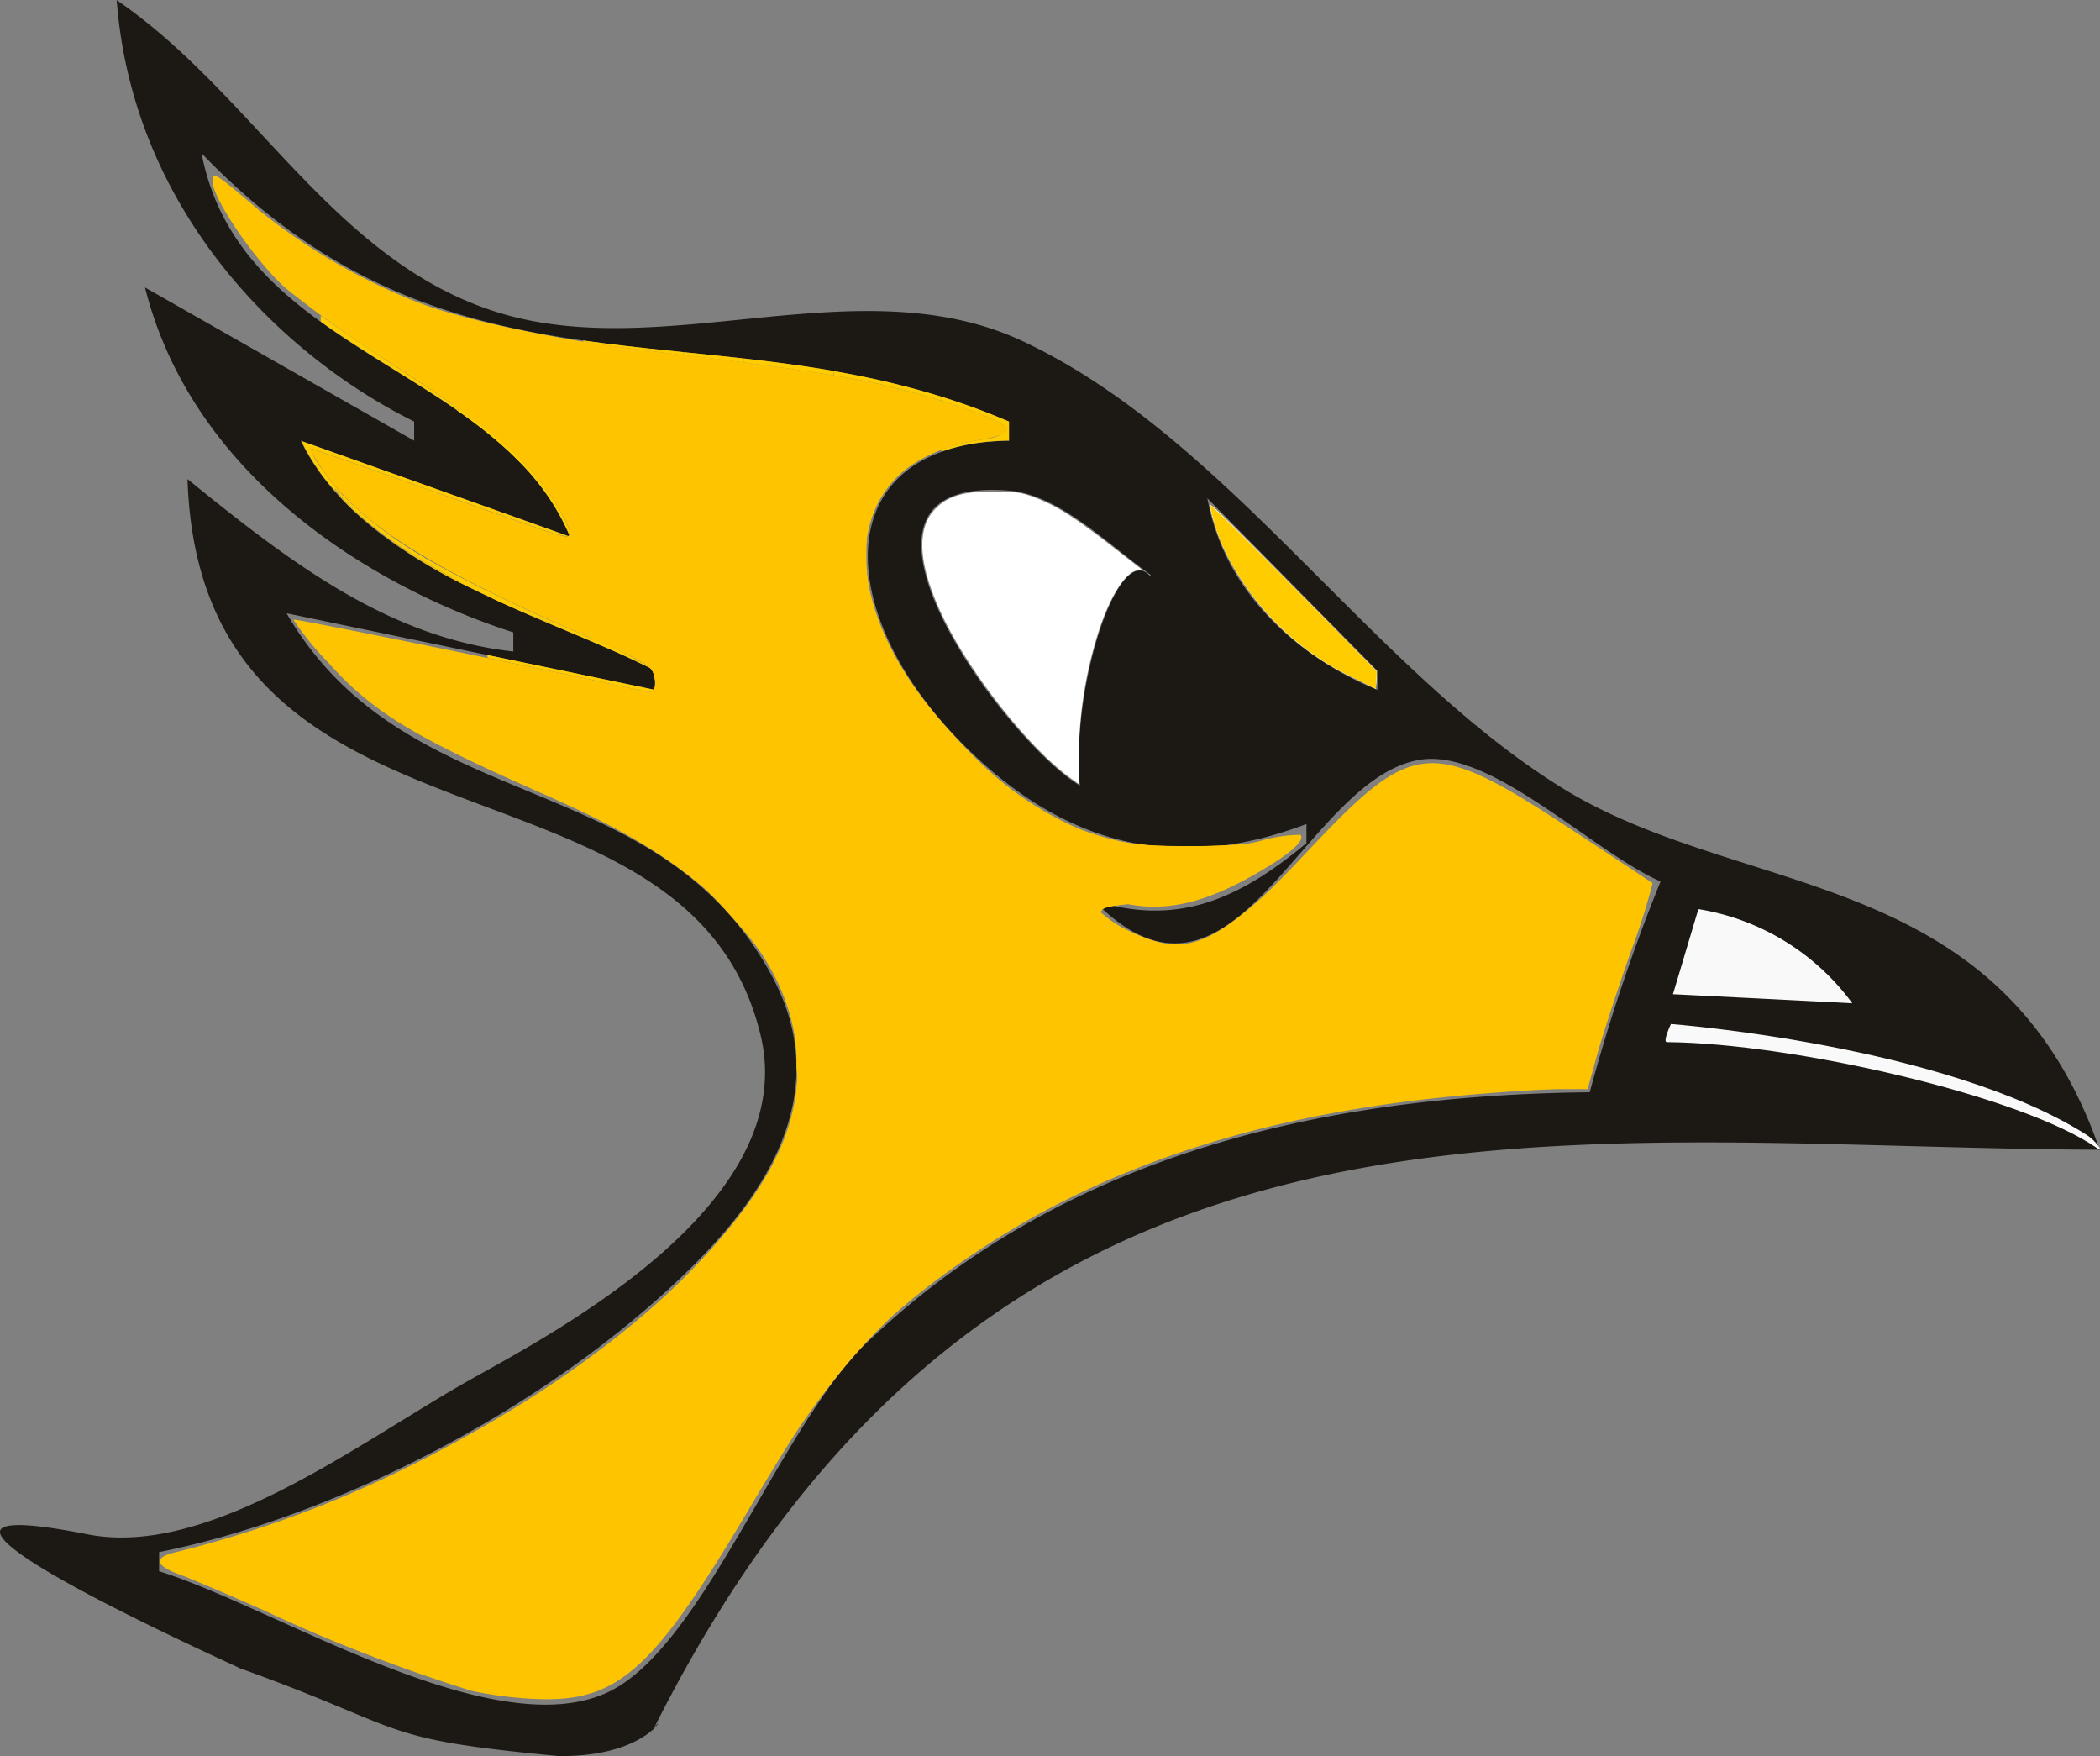 <svg xmlns="http://www.w3.org/2000/svg" width="137.097" height="114.616" viewBox="0 0 137.097 114.616">
  <rect x="0" y="0" width="137.097" height="114.616" fill="#808080" stroke="none"/>
  <g id="layer1" transform="translate(-6.674 -41.73)">
    <g id="g400" transform="translate(6.674 41.73)">
      <path id="path283" d="M413.47,1011.428c1.024,13.519,10.492,23.086,19.419,27.513v1.25l-17.57-10c3.153,12.54,15.07,19.628,24.043,22.511v1.25c-8.07-.892-14.465-5.717-21.269-11.256.857,26.136,32.65,16.541,37.412,36.287,2.653,11-13.471,19.421-18.918,22.477-7.192,4.036-17.062,11.684-25.03,10.11-18.454-3.646,14.141,10.543,9.811,8.692,11.387,4.087,8.837,4.646,20.97,5.784,6.359.061,7.128-3.45,6.085-1.577,22.554-45.207,59.2-38.133,94.507-38-6.49-18.664-23.289-16.28-35.14-23.638-12.519-7.774-21.789-22.845-35.14-29.119-10.657-5.008-23.332,1.456-34.215-1.869-10.763-3.289-15.937-14.227-24.968-20.41m5.548,10.005c16.918,17.584,33.87,9.429,52.709,17.508v1.25c-11.661.176-11.672,10.869-3.307,19.5,7,7.224,14.5,8.642,22.726,5.514v1.251c-4.583,3.817-8.56,5.4-13.871,3.752,9.188,9.414,13.636-7.954,21.283-9.195,4.62-.75,11.218,5.965,15.706,7.944a119.376,119.376,0,0,0-4.624,13.756c-16.079.18-33.726,3.472-47.161,16.312-5.669,5.417-10.732,19.925-16.923,22.841-7.57,3.567-21.769-5.549-29.314-7.888v-1.25c11.277-2.252,24.911-9.12,34.211-18.058,4.744-4.56,10.087-11.412,5.869-19.405-7.4-14.025-23.88-10.24-31.758-23.815l24.043,5V1055.2c-6.791-3.543-18.977-6.522-23.118-15.007l17.57,6.253c-4.674-11.137-21.516-11.787-24.043-25.012m3.7,16.258.739,1.617,1.111.884-1.849-2.5m11.1,2.5-.925,1.251.925-1.251m47.161,8.754-.044.078c-2.036-2.314-5.158,7.109-4.58,13.678-4.829-2.818-17.779-20.331-4.62-19.254,3.265.267,6.429,3.495,9.243,5.5m3.7-5,11.1,11.255v1.25c-4.546-1.826-9.915-5.921-11.1-12.506" transform="translate(-405.852 -1011.428)" fill="#1c1814"/>
      <path id="path339" d="M563.544,1096.2l-1.66,5.554s7.7.382,11.709.591A15.53,15.53,0,0,0,563.544,1096.2Z" transform="translate(-452.667 -1036.862)" fill="#f9f9f9"/>
      <path id="path395" d="M589.358,1115.01c-4.884-3.4-19.861-6.852-28.075-6.913-.3,0,.262-1.182.262-1.182s17.863,1.35,27.138,7.234C589.3,1114.541,589.873,1115.369,589.358,1115.01Z" transform="translate(-452.46 -1040.078)" fill="#f9f9f9"/>
    </g>
    <path id="path749" d="M41.93,157.006a107.141,107.141,0,0,1-13.556-5.251c-2.318-1.031-4.8-2.087-5.521-2.348-1.546-.56-1.675-1.087-.348-1.418a74.427,74.427,0,0,0,18.728-7.4c10.213-5.582,18.125-12.751,20.8-18.848a10.441,10.441,0,0,0,1.145-5.362c-.006-3.527-1.064-6.165-3.807-9.486s-5.934-5.42-12.914-8.495c-8.372-3.688-11.026-5.316-13.885-8.514a19.071,19.071,0,0,1-2.265-2.792C30.4,87,47.318,90.449,52.906,91.7c.922.207,1.045.127,1.045-.676s-.535-1.142-4.791-2.983c-9.679-4.187-14.422-7.16-16.806-10.534-.61-.864-1.023-1.571-.916-1.571s3.892,1.319,8.413,2.93,8.288,2.93,8.372,2.93c.468,0-.009-1.147-1.236-2.969-1.662-2.469-4.166-4.519-10.455-8.561a74,74,0,0,1-6.719-4.8c-1.963-1.729-4.782-5.846-4.782-6.983,0-.666.1-.607,3.05,1.9a39.377,39.377,0,0,0,16.778,7.9c1.583.337,6.741,1.057,11.464,1.6S66.437,71.23,68.3,71.656c4.286.979,8.376,2.406,8.547,2.981.08.271-.583.548-1.715.718-4,.6-6.506,2.577-7.262,5.725-1.5,6.238,5.464,16.161,13.826,19.707a20.493,20.493,0,0,0,11.6.787,10.025,10.025,0,0,1,2.75-.439c.349.391-.763,1.335-3.167,2.69-3.174,1.789-5.677,2.34-8.226,1.812-2.141-.444-2.571-.279-1.586.605a8.765,8.765,0,0,0,4.83,2.115c2.192.014,4.066-1.311,8.481-6,7.192-7.631,8.083-7.687,18.023-1.132,2.491,1.643,4.58,3.025,4.642,3.071a43.051,43.051,0,0,1-1.443,4.516c-.855,2.438-1.836,5.443-2.179,6.678l-.624,2.246h-1.834c-1.009,0-3.841.183-6.3.407-15.4,1.4-27.158,5.866-36.757,13.952-3.511,2.957-5.151,5.134-9.939,13.19-6.048,10.177-8.383,12.328-13.322,12.27a24.911,24.911,0,0,1-4.723-.553Z" transform="translate(-4.477 -4.919)" fill="#fec400"/>
    <path id="path1704" d="M40.142,156.487c-1.629-.539-5.235-1.949-8.014-3.134s-6.189-2.624-7.578-3.2a10.377,10.377,0,0,1-2.526-1.266,9.965,9.965,0,0,1,2.7-.934c11.662-3.066,25.712-11.184,32.792-18.944,6.681-7.323,7.734-13.727,3.335-20.288-2.778-4.144-6.084-6.511-14.264-10.21-6.626-3-10.846-5.54-13.328-8.031a14.453,14.453,0,0,1-2.178-2.492c0-.347.263-.3,12.917,2.342,5.092,1.063,9.443,1.933,9.669,1.933s.41-.409.41-.91c0-1.014-.474-1.3-7.2-4.33a56.71,56.71,0,0,1-10.914-6.1c-2.193-1.678-3.713-3.38-3.366-3.77.131-.146,3.591.908,7.691,2.343S48,82.108,48.318,82.108c.5,0,.474-.211-.227-1.61-1.111-2.218-4.142-5.227-7.726-7.668l-6.017-4.1a40.3,40.3,0,0,1-4.9-3.966c-1.966-1.99-4.156-5.2-3.811-5.59.109-.122,1.085.527,2.167,1.444A41.371,41.371,0,0,0,46.24,68.957c1.916.333,7.091,1.065,11.5,1.628,8.871,1.132,11.829,1.713,16.175,3.177,2.087.7,2.791,1.09,2.439,1.34a2.175,2.175,0,0,1-1.042.358,10.567,10.567,0,0,0-5.552,2.593c-2.587,2.62-2.74,6.3-.463,11.159a25.966,25.966,0,0,0,12.388,11.969c1.969.918,2.64,1.022,6.717,1.033a46.41,46.41,0,0,0,6.1-.3c1.492-.3,1.534-.279.871.337a24.511,24.511,0,0,1-3.31,2.069c-2.482,1.35-2.784,1.419-6.011,1.386a11.051,11.051,0,0,0-3.4.232c0,1.107,3.217,2.733,5.407,2.733,2.518,0,3.812-.929,9.712-6.971,5.182-5.308,6.856-5.727,11.792-2.952,1.928,1.084,8.351,5.152,9.282,5.88.071.056-.768,2.878-1.865,6.272s-2.042,6.363-2.1,6.6c-.068.271-2,.516-5.278.669-14.632.682-27.106,4.739-37.085,12.062-4.317,3.168-7.513,6.86-11.1,12.822-7.8,12.97-9.352,14.448-15.178,14.426a17.755,17.755,0,0,1-6.1-.992Z" transform="translate(-4.606 -5.229)" fill="#fec400"/>
    <path id="path1706" d="M40.142,156.515c-3.59-1.188-18.119-7.278-18.119-7.6a9.875,9.875,0,0,1,2.7-.936c11.93-3.137,25.935-11.361,33.18-19.482,6.923-7.761,7.39-14.807,1.436-21.651-2.663-3.061-5.566-4.964-12.417-8.144-7.839-3.638-11.253-5.7-13.815-8.353a10.219,10.219,0,0,1-2.025-2.464c.1-.1,4.721.755,10.279,1.908C55.492,92.73,54.08,92.529,54.08,91.61c0-1.141-.425-1.423-6-3.972-5.975-2.733-9.492-4.673-12.12-6.683-2.189-1.675-3.713-3.38-3.368-3.768.13-.145,3.683.939,7.9,2.41s7.773,2.549,7.91,2.4c.459-.515-1.078-3.056-3.072-5.078a73.385,73.385,0,0,0-7.959-6.053,69.128,69.128,0,0,1-7.991-6.133c-2.062-2.141-4.118-5.106-3.792-5.47a16.014,16.014,0,0,1,3.449,2.274c5.978,4.537,12,6.787,21.7,8.107,15.018,2.045,17.309,2.416,20.486,3.316a42.815,42.815,0,0,1,4.533,1.5L76.9,75l-1.045.279c-4.788,1.278-7.076,2.891-7.855,5.537-2.128,7.229,7.333,19.387,16.566,21.289a39.849,39.849,0,0,0,10.453-.261c1.016-.223,1.026-.212.348.426a23.9,23.9,0,0,1-3.31,2.077c-2.482,1.35-2.784,1.419-6.01,1.386a11.051,11.051,0,0,0-3.4.232c0,1.072,3.423,2.733,5.633,2.733,1.97,0,3.57-1.07,7.408-4.955,1.871-1.894,4.261-4.147,5.311-5.007,1.713-1.4,2.112-1.56,3.887-1.537,1.573.021,2.513.331,4.591,1.515,2.14,1.219,8.87,5.479,9.366,5.929.073.066-.757,2.9-1.845,6.287s-2.044,6.387-2.125,6.655c-.1.339-1.046.488-3.084.488a81.045,81.045,0,0,0-26.578,5.112,65.679,65.679,0,0,0-14.883,8.814c-3.4,2.857-5.645,5.7-9.368,11.858C53.6,156.028,51.982,157.53,46.24,157.508a17.746,17.746,0,0,1-6.1-.992Z" transform="translate(-4.606 -5.257)" fill="#fec400"/>
    <path id="path1708" d="M40.142,156.516c-3.693-1.221-18.119-7.271-18.119-7.6a5.267,5.267,0,0,1,2-.737c7.647-1.891,19.193-7.556,26.434-12.97,4.923-3.681,10.067-9.337,11.672-12.834a10.113,10.113,0,0,0,1.163-5.665c0-4.208-.844-6.109-4.487-10.16-3.073-3.417-5.512-4.976-13.44-8.589-6.142-2.8-9.82-5.082-12.261-7.608a10.235,10.235,0,0,1-2.025-2.463c.1-.1,5.113.837,11.15,2.088s11.172,2.285,11.411,2.3c.582.026.557-1.335-.035-1.885a58.974,58.974,0,0,0-5.662-2.81c-2.856-1.305-6.718-3.267-8.583-4.359-3.386-1.983-7.293-5.422-6.8-5.988.142-.165,3.67.874,7.84,2.309s7.7,2.605,7.842,2.6c.546-.014.223-1.12-.78-2.674-1.443-2.234-4.25-4.638-9.76-8.362-2.587-1.748-5.488-3.824-6.446-4.613-2.589-2.131-6.159-6.687-5.67-7.236A17.41,17.41,0,0,1,29.1,61.566c6.758,5.066,11.838,6.748,26.2,8.674,5.558.745,11.359,1.616,12.892,1.935,3.04.633,8.7,2.485,8.449,2.766a12.213,12.213,0,0,1-2.136.753c-2.814.822-4.557,1.918-5.684,3.577-.844,1.242-.978,1.794-.978,4.018,0,3.853,1.514,7.062,5.368,11.388,5.346,6,10.068,8.111,17.081,7.633,2.026-.138,4.153-.35,4.728-.471,1.017-.214,1.026-.2.348.436a23.9,23.9,0,0,1-3.31,2.077c-2.413,1.312-2.854,1.421-5.749,1.421-1.742,0-3.213.174-3.31.391-.285.639,3.46,2.539,5,2.539,2.15,0,3.894-1.19,8.6-5.867a46.015,46.015,0,0,1,5.845-5.131c1.972-1.074,3.818-.8,7.137,1.067,2.072,1.164,8.79,5.423,9.259,5.869.073.07-.757,2.9-1.845,6.293s-2.034,6.359-2.1,6.593c-.079.266-2.066.522-5.3.681-14.753.727-26.971,4.731-37.064,12.146-5.223,3.837-6.991,6.037-14,17.419-3.147,5.113-5.2,7.57-7.323,8.756-2.5,1.4-6.824,1.391-11.074-.013Z" transform="translate(-4.606 -5.257)" fill="#fec400"/>
    <path id="path1710" d="M40.142,156.492c-3.676-1.215-18.119-7.27-18.119-7.6a17.607,17.607,0,0,1,3.717-1.3A85.56,85.56,0,0,0,50.4,135.218c5.157-3.838,10.1-9.347,11.721-13.055A10.651,10.651,0,0,0,63.3,116.5a9.6,9.6,0,0,0-1.194-5.406c-2.311-4.835-6.912-8.589-15.169-12.377-5.981-2.744-8.722-4.214-10.976-5.883-2.19-1.623-5.165-4.685-4.855-5,.083-.084,5.169.877,11.3,2.137s11.267,2.293,11.411,2.3c.43.007.3-1.431-.174-1.865-.24-.221-2.76-1.478-5.6-2.793-6.14-2.841-9.481-4.687-12.082-6.677-2.19-1.675-3.713-3.38-3.367-3.768.13-.146,3.652.909,7.828,2.343s7.7,2.607,7.837,2.607c.573,0,.161-1.183-1.012-2.906-1.558-2.287-3.993-4.314-10.709-8.909a60.5,60.5,0,0,1-7.427-5.881c-2.188-2.3-3.861-4.8-3.484-5.227.11-.123.951.378,1.869,1.113,7.609,6.089,12.332,7.721,29.2,10.09,10.641,1.495,16.125,2.651,18.99,4l1.22.576-1.568.459c-4.522,1.324-6.236,2.6-7.165,5.326-1.326,3.894.438,8.732,5.054,13.858,5.108,5.672,8.724,7.52,14.829,7.58a52.4,52.4,0,0,0,5.923-.252c1.955-.271,2.045-.249,1.394.337a25.913,25.913,0,0,1-3.3,2.033,10.335,10.335,0,0,1-5.836,1.565c-1.779.087-3.235.322-3.235.521,0,.635,3.607,2.272,5.014,2.276,2.063.006,3.854-1.223,8.594-5.9a46.458,46.458,0,0,1,5.843-5.1c1.841-1,3.7-.818,6.4.643,2.6,1.4,10.034,6.2,10.034,6.483,0,.127-.926,3.115-2.058,6.642l-2.059,6.411-4.863.276c-12.78.727-23.771,3.762-32.483,8.97-7.668,4.584-11.155,8.238-17.3,18.129-6.839,11-8.291,12.284-13.881,12.254a17.948,17.948,0,0,1-6.1-1Z" transform="translate(-4.606 -5.233)" fill="#fec400"/>
    <path id="path1712" d="M41.362,156.948c-3.727-1.133-19.338-7.623-19.338-8.039a17.4,17.4,0,0,1,3.746-1.332c15.863-4.593,32.224-16.08,36.416-25.569,2.139-4.842,1.32-9.853-2.356-14.413-2.935-3.641-6.125-5.7-16.2-10.434-5.523-2.6-8-4.205-10.626-6.895-2.1-2.148-2.326-2.636-1.134-2.413.431.081,5.517,1.111,11.3,2.29s10.606,2.143,10.714,2.143c.381,0,.193-1.471-.238-1.867a57.236,57.236,0,0,0-5.314-2.626c-2.683-1.224-6.556-3.2-8.607-4.386-3.653-2.116-7.676-5.59-7.161-6.185.143-.165,3.514.8,7.491,2.137s7.506,2.524,7.841,2.629c1.775.559-.835-3.645-3.833-6.171-1.146-.966-4.469-3.388-7.385-5.384a60.6,60.6,0,0,1-7.53-5.965c-2.161-2.266-3.9-4.837-3.543-5.237a15.5,15.5,0,0,1,3.348,2.14c7.4,5.447,11.475,6.768,27.915,9.043C67.034,71.821,70.3,72.464,74.05,73.791c3.04,1.077,3.04,1.272,0,2.069-7.866,2.063-8.374,10.132-1.161,18.407,3.095,3.55,6.135,5.843,9.348,7.052,1.871.7,3.121.878,6.338.883a44.751,44.751,0,0,0,5.731-.3c2.416-.432,1.734.367-1.981,2.321a11,11,0,0,1-6.117,1.674c-3.73.183-3.963.591-1.091,1.908,3.784,1.736,5.363,1.023,11.821-5.333,5.627-5.538,7.248-6.284,10.533-4.845,2.321,1.017,11.42,6.87,11.4,7.333-.01.228-.933,3.227-2.05,6.665l-2.031,6.251-4.483.261c-13.993.814-25.44,4.153-34.6,10.092-6.869,4.455-9.609,7.446-15.436,16.849-6.835,11.032-8.45,12.462-14.033,12.423a21.882,21.882,0,0,1-4.878-.552Z" transform="translate(-4.606 -5.249)" fill="#fec400"/>
    <path id="path3961" d="M102.383,106.276c-2.744-1.985-6.623-6.906-8.4-10.658-1.507-3.181-1.692-5.5-.542-6.8.853-.97,1.99-1.305,4.212-1.243a5.3,5.3,0,0,1,2.31.352c1.521.572,2.62,1.27,5.394,3.427l1.666,1.295-.329.067c-.754.153-1.749,1.719-2.443,3.845a27.05,27.05,0,0,0-1.338,8.191c-.007,1.048-.013,1.9-.013,1.9s-.232-.171-.516-.376Z" transform="translate(-25.81 -13.753)" fill="#fff"/>
    <path id="path4032" d="M129.059,100.159a17.252,17.252,0,0,1-9.306-10.339,8.182,8.182,0,0,1-.247-1c0-.177,1.094.9,6.744,6.645l4.156,4.225-.03.552-.03.552Z" transform="translate(-33.854 -14.122)" fill="#fff"/>
    <path id="path4034" d="M129.059,100.166a17.882,17.882,0,0,1-8.675-8.6,14.483,14.483,0,0,1-.878-2.743c0-.174,1.586,1.39,7.04,6.942l3.859,3.928-.03.558-.03.558Z" transform="translate(-33.854 -14.124)" fill="#fff"/>
    <path id="path4036" d="M129.064,100.167a17.833,17.833,0,0,1-8.668-8.584,12.589,12.589,0,0,1-.867-2.772c.029-.086,3.5,3.364,9.17,9.118l1.713,1.738-.03.569-.03.569Z" transform="translate(-33.859 -14.126)" fill="#fff"/>
    <path id="path4038" d="M129.116,100.2a17.871,17.871,0,0,1-8.72-8.613,12.546,12.546,0,0,1-.867-2.773c.028-.085,4.16,4.025,9.415,9.365l1.468,1.492-.03.569-.03.569Z" transform="translate(-33.859 -14.125)" fill="#fc0"/>
    <path id="path4180" d="M51.118,95.734a48.443,48.443,0,0,1-10-5.4A22.707,22.707,0,0,1,37.9,87.363a5,5,0,0,1,.965.831,26.654,26.654,0,0,0,5.683,4.078c1.362.773,4.341,2.274,6.222,3.135.735.336,1.354.63,1.377.652.128.126-.339-.021-1.031-.326Z" transform="translate(-9.37 -13.69)" fill="#fc0"/>
    <path id="path4186" d="M62.451,101.707c-1.056-.523-2.261-1.061-4.366-1.949l-1.238-.522c-2-.843-3.156-1.349-4.3-1.884-.447-.208-.4-.183-.4-.222V97.1l.063.029.3.141c.906.427,2.632,1.206,3.149,1.421.236.1.488.192.612.227.146.042.214.035.163-.016-.028-.028-.365-.189-1.282-.613-.512-.236-.828-.385-1.181-.554-.834-.4-1.824-.89-1.824-.9s0-.012,0-.012l.383.187c1.185.584,2.629,1.255,4.212,1.958.444.2.856.378,1.825.8a28.412,28.412,0,0,1,3.872,1.854c.162.108.3.218.271.215C62.7,101.829,62.585,101.774,62.451,101.707Z" transform="translate(-13.641 -16.528)" fill="#fc0"/>
    <path id="path4188" d="M62.534,105.19c-.137-.017-.237-.037-.883-.18-1.072-.236-2.725-.593-3.964-.854-1.894-.4-2.941-.618-4.559-.953l-.969-.2c-.019,0-.02-.008-.02-.1s0-.1.02-.092l10.815,2.25c.02,0,.023.008.019.024-.013.044-.094.09-.187.107a.845.845,0,0,1-.272,0Z" transform="translate(-13.641 -18.326)" fill="#fc0"/>
    <path id="path4190" d="M51.81,89.027c-.15-.032-.361-.083-.47-.112-.343-.094-2.55-.867-7.8-2.732-4.342-1.542-7.363-2.6-7.928-2.772a.482.482,0,0,0-.229-.04,4.364,4.364,0,0,0,.721,1.276,13.519,13.519,0,0,0,1.176,1.5,2.015,2.015,0,0,1,.2.241,1.524,1.524,0,0,1-.187-.153c-.216-.193-.32-.262-.32-.212a.241.241,0,0,0,.052.1c.029.037.047.072.041.078a13.309,13.309,0,0,1-1.075-1.326c-.238-.332-.555-.825-.761-1.184a7.034,7.034,0,0,1-.424-.821c.032,0,17.353,6.171,17.373,6.19.038.035-.077.023-.37-.04Z" transform="translate(-8.441 -12.345)" fill="#fc0"/>
    <path id="path4192" d="M47.258,94.111a31.832,31.832,0,0,1-8.037-5.233,14.923,14.923,0,0,1-1.068-1.1c-.005-.016.206.182.47.441A29.332,29.332,0,0,0,41.3,90.554a35.707,35.707,0,0,0,5.742,3.395c.769.378.945.473.865.469C47.9,94.418,47.605,94.28,47.258,94.111Z" transform="translate(-9.445 -13.816)" fill="#fc0"/>
    <path id="path4194" d="M51.86,96.029c-.809-.273-4.444-1.958-6.088-2.823a31.139,31.139,0,0,1-5.131-3.262,22.311,22.311,0,0,1-2.655-2.5,5.6,5.6,0,0,1,.856.747c.279.262.652.6.829.759a32.389,32.389,0,0,0,6.422,4.179c1.085.568,3.422,1.719,4.721,2.325C52.326,96.161,52.447,96.227,51.86,96.029Z" transform="translate(-9.394 -13.716)" fill="#fc0"/>
    <path id="path4196" d="M51.86,96.027c-.582-.2-3.054-1.315-4.814-2.179a36.452,36.452,0,0,1-5.791-3.426,30.8,30.8,0,0,1-2.811-2.465c-.379-.377-.5-.52-.449-.52.027,0,.524.445,1.11.994A26.973,26.973,0,0,0,44.5,92.263c1.455.827,3.911,2.063,6.568,3.306,1.25.585,1.362.649.795.458Z" transform="translate(-9.394 -13.714)" fill="#fc0"/>
    <path id="path4198" d="M81.866,76.254c-1.633-.261-3.279-.5-5.193-.756l-.517-.068-.078-.01v-.261l.014,0,.056.007.383.044c1.906.221,3.55.45,5.049.7l.313.053a.141.141,0,0,1,.032.008s0,.067,0,.145v.142Z" transform="translate(-20.824 -10.03)" fill="#fc0"/>
    <path id="path4200" d="M94.486,82.756V82.69l.129-.051a10.7,10.7,0,0,1,1.607-.45c.243-.05.462-.089.773-.137.217-.034.315-.051.468-.081a2.267,2.267,0,0,0,1.226-.487.17.17,0,0,0,.03-.156c-.03-.1-.17-.219-.416-.364a9,9,0,0,0-1.054-.5l-.063-.026h.688l.162.065c.241.1.766.316.843.351l.012.005V82.1l-.03,0c-.016,0-.058,0-.093,0-.239,0-.784.029-1.146.061a12.586,12.586,0,0,0-3.051.628l-.082.028a.3.3,0,0,1,0-.067Z" transform="translate(-26.347 -11.613)" fill="#fc0"/>
    <path id="path4202" d="M97.125,79.9c-.142-.059-.484-.189-.728-.278-.511-.186-1.155-.4-1.767-.592l-.143-.046s0-.061,0-.133v-.131l.048.015c.988.309,2.047.68,3,1.053.183.072.33.13.332.132s-.154,0-.343,0h-.345l-.052-.022Z" transform="translate(-26.347 -11.098)" fill="#fc0"/>
    <path id="path4204" d="M53.206,83.184c-.279-.28-.415-.411-.628-.608a30.046,30.046,0,0,0-3.219-2.552l-.125-.087h.245l.156.115c.767.563,1.538,1.144,1.882,1.419a23.667,23.667,0,0,1,1.841,1.619l.146.144v.249Z" transform="translate(-12.77 -11.463)" fill="#fc0"/>
    <path id="path4206" d="M53.168,83.141c-.323-.322-.433-.428-.652-.629A30.111,30.111,0,0,0,49.4,80.045c-.08-.056-.145-.1-.144-.1l.116,0h.115l.187.137c.6.441,1.228.912,1.6,1.2.579.448,1.18.957,1.7,1.437.132.123.363.346.46.443l.081.082,0,.119,0,.119Z" transform="translate(-12.775 -11.464)" fill="#fc0"/>
    <path id="path4220" d="M45.2,77.126c-.858-.592-1.816-1.2-4.462-2.85-1.116-.694-1.8-1.134-2.572-1.645-.687-.457-1.488-1.01-1.554-1.075-.027-.026-.031-.057-.026-.218l.005-.188.271.2c1.3.94,2.75,1.922,4.5,3.053,1.055.683,2.554,1.676,3.194,2.116.559.385,1.094.762,1.094.771a.337.337,0,0,1-.1.008c-.1,0-.106,0-.346-.169Z" transform="translate(-8.973 -8.827)" fill="#fc0"/>
    <path id="path4224" d="M58.368,89.449a15.505,15.505,0,0,0-2.94-4.353.615.615,0,0,1-.095-.113c0-.012,0-.013.11-.012h.11l.084.091A14.042,14.042,0,0,1,57.25,87.1,11.993,11.993,0,0,1,58.4,89.167a.544.544,0,0,1,.056.259.415.415,0,0,1-.021.166.727.727,0,0,1-.071-.142Z" transform="translate(-14.6 -12.974)" fill="#fc0"/>
    <path id="path4226" d="M55.334,84.779c0-.054,0-.107,0-.116v-.018l.053.054.108.113.055.058h-.1a1.011,1.011,0,0,0-.109,0l-.006,0Z" transform="translate(-14.6 -12.876)" fill="#fc0"/>
    <path id="path4228" d="M91.448,78.259c-.006-.006-.613-.187-1.01-.3-1.114-.319-2.409-.651-3.386-.867-.511-.113-1.328-.264-2.308-.425l-.3-.05v-.144c0-.133,0-.143.015-.139l.173.032c.27.047.885.162,1.26.236a53.921,53.921,0,0,1,5.377,1.34l.186.057c.014,0,.015.018.015.135S91.463,78.274,91.448,78.259Z" transform="translate(-23.333 -10.382)" fill="#fc0"/>
    <path id="path4232" d="M74.348,75.237l-.34-.044c-1.149-.148-1.965-.247-3.136-.383l-.47-.054v-.194l.013,0,.337.035c1.427.145,2.417.249,3.387.357l.232.026v.26h-.009l-.015,0Z" transform="translate(-19.121 -9.85)" fill="#fc0"/>
    <path id="path4234" d="M67.533,74.421l-.6-.072c-1.493-.179-2.89-.356-4.378-.556-.347-.046-.574-.081-.958-.145l-.517-.087c-.012,0-.013-.006-.013-.043v-.04l.016,0,.181.026c1.53.215,3.314.422,5.854.68l.453.047.025,0v.1c0,.087,0,.1-.01.094Z" transform="translate(-16.32 -9.525)" fill="#fc0"/>
  </g>
</svg>
